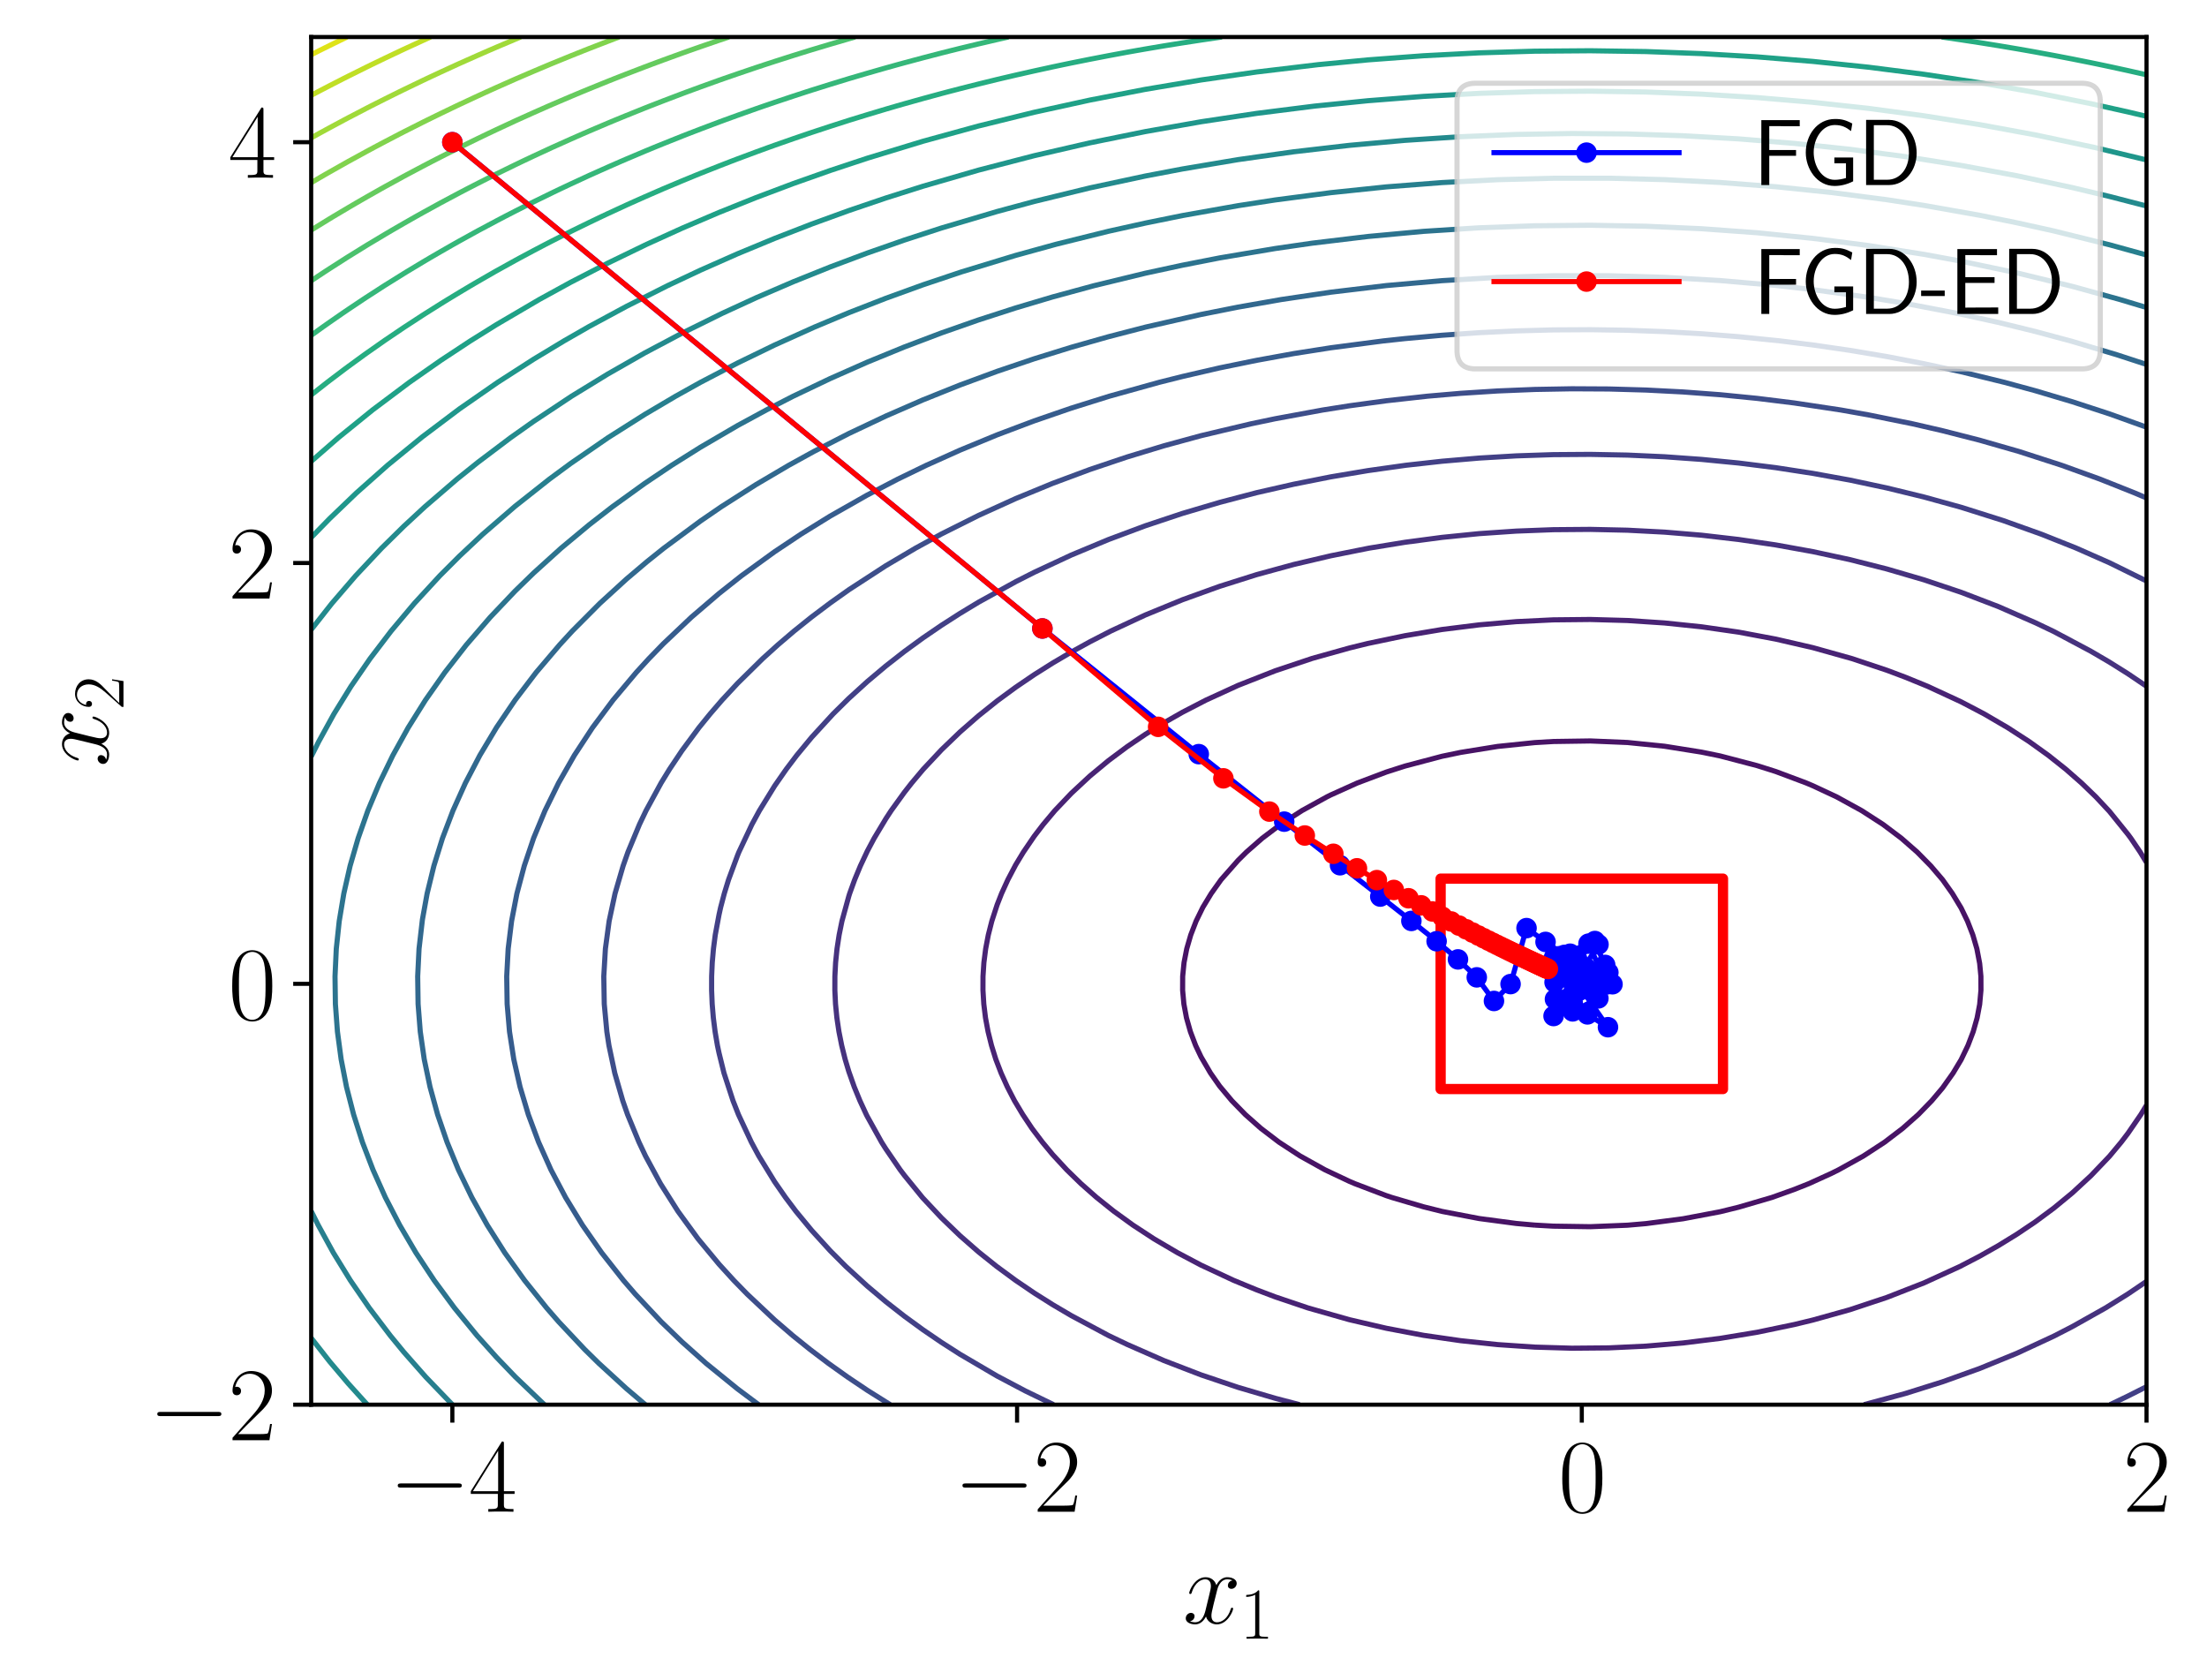<?xml version="1.0" encoding="utf-8" standalone="no"?>
<!DOCTYPE svg PUBLIC "-//W3C//DTD SVG 1.1//EN"
  "http://www.w3.org/Graphics/SVG/1.1/DTD/svg11.dtd">
<svg xmlns:xlink="http://www.w3.org/1999/xlink" width="429.437pt" height="326.937pt" viewBox="0 0 429.437 326.937" xmlns="http://www.w3.org/2000/svg" version="1.1">
 <defs>
  <style type="text/css">*{stroke-linejoin: round; stroke-linecap: butt}</style>
 </defs>
 <g id="figure_1">
  <g id="patch_1">
   <path d="M 0 326.937 
L 429.437 326.937 
L 429.437 0 
L 0 0 
z
" style="fill: #ffffff"/>
  </g>
  <g id="axes_1">
   <g id="patch_2">
    <path d="M 60.548 273.312 
L 417.668 273.312 
L 417.668 7.2 
L 60.548 7.2 
z
" style="fill: #ffffff"/>
   </g>
   <g id="patch_3">
    <path d="M 280.314 211.902 
L 335.256 211.902 
L 335.256 170.961 
L 280.314 170.961 
L 280.314 211.902 
z
" clip-path="url(#pedd43e0db5)" style="fill: none; stroke: #ff0000; stroke-width: 2; stroke-linejoin: miter"/>
   </g>
   <g id="matplotlib.axis_1">
    <g id="xtick_1">
     <g id="line2d_1">
      <defs>
       <path id="m5a70b7fdd1" d="M 0 0 
L 0 3.5 
" style="stroke: #000000; stroke-width: 0.8"/>
      </defs>
      <g>
       <use xlink:href="#m5a70b7fdd1" x="88.019" y="273.312" style="stroke: #000000; stroke-width: 0.8"/>
      </g>
     </g>
     <g id="text_1">
      <!-- $\mathdefault{−4}$ -->
      <g transform="translate(75.701 294.149) scale(0.2 -0.2)">
       <defs>
        <path id="CMSY10-0" d="M 4218 1472 
C 4326 1472 4442 1472 4442 1600 
C 4442 1728 4326 1728 4218 1728 
L 755 1728 
C 646 1728 531 1728 531 1600 
C 531 1472 646 1472 755 1472 
L 4218 1472 
z
" transform="scale(0.016)"/>
        <path id="CMR17-34" d="M 2150 4147 
C 2150 4281 2144 4288 2029 4288 
L 128 1254 
L 128 1088 
L 1779 1088 
L 1779 460 
C 1779 230 1766 166 1318 166 
L 1197 166 
L 1197 0 
C 1402 12 1747 12 1965 12 
C 2182 12 2528 12 2733 0 
L 2733 166 
L 2611 166 
C 2163 166 2150 230 2150 460 
L 2150 1088 
L 2803 1088 
L 2803 1254 
L 2150 1254 
L 2150 4147 
z
M 1798 3723 
L 1798 1254 
L 256 1254 
L 1798 3723 
z
" transform="scale(0.016)"/>
       </defs>
       <use xlink:href="#CMSY10-0" transform="scale(0.996)"/>
       <use xlink:href="#CMR17-34" transform="translate(77.487 0) scale(0.996)"/>
      </g>
     </g>
    </g>
    <g id="xtick_2">
     <g id="line2d_2">
      <g>
       <use xlink:href="#m5a70b7fdd1" x="197.902" y="273.312" style="stroke: #000000; stroke-width: 0.8"/>
      </g>
     </g>
     <g id="text_2">
      <!-- $\mathdefault{−2}$ -->
      <g transform="translate(185.584 294.149) scale(0.2 -0.2)">
       <defs>
        <path id="CMR17-32" d="M 2669 990 
L 2554 990 
C 2490 537 2438 460 2413 422 
C 2381 371 1920 371 1830 371 
L 602 371 
C 832 620 1280 1073 1824 1596 
C 2214 1966 2669 2400 2669 3033 
C 2669 3788 2067 4224 1395 4224 
C 691 4224 262 3603 262 3027 
C 262 2777 448 2745 525 2745 
C 589 2745 781 2783 781 3007 
C 781 3206 614 3264 525 3264 
C 486 3264 448 3257 422 3244 
C 544 3788 915 4057 1306 4057 
C 1862 4057 2227 3616 2227 3033 
C 2227 2477 1901 1998 1536 1583 
L 262 147 
L 262 0 
L 2515 0 
L 2669 990 
z
" transform="scale(0.016)"/>
       </defs>
       <use xlink:href="#CMSY10-0" transform="scale(0.996)"/>
       <use xlink:href="#CMR17-32" transform="translate(77.487 0) scale(0.996)"/>
      </g>
     </g>
    </g>
    <g id="xtick_3">
     <g id="line2d_3">
      <g>
       <use xlink:href="#m5a70b7fdd1" x="307.785" y="273.312" style="stroke: #000000; stroke-width: 0.8"/>
      </g>
     </g>
     <g id="text_3">
      <!-- $\mathdefault{0}$ -->
      <g transform="translate(303.216 294.149) scale(0.2 -0.2)">
       <defs>
        <path id="CMR17-30" d="M 2688 2038 
C 2688 2430 2682 3099 2413 3613 
C 2176 4063 1798 4224 1466 4224 
C 1158 4224 768 4082 525 3620 
C 269 3137 243 2539 243 2038 
C 243 1671 250 1112 448 623 
C 723 -39 1216 -128 1466 -128 
C 1760 -128 2208 -7 2470 604 
C 2662 1048 2688 1568 2688 2038 
z
M 1466 -26 
C 1056 -26 813 328 723 816 
C 653 1196 653 1749 653 2109 
C 653 2604 653 3015 736 3407 
C 858 3954 1216 4121 1466 4121 
C 1728 4121 2067 3947 2189 3420 
C 2272 3054 2278 2623 2278 2109 
C 2278 1691 2278 1176 2202 797 
C 2067 96 1690 -26 1466 -26 
z
" transform="scale(0.016)"/>
       </defs>
       <use xlink:href="#CMR17-30" transform="scale(0.996)"/>
      </g>
     </g>
    </g>
    <g id="xtick_4">
     <g id="line2d_4">
      <g>
       <use xlink:href="#m5a70b7fdd1" x="417.668" y="273.312" style="stroke: #000000; stroke-width: 0.8"/>
      </g>
     </g>
     <g id="text_4">
      <!-- $\mathdefault{2}$ -->
      <g transform="translate(413.099 294.149) scale(0.2 -0.2)">
       <use xlink:href="#CMR17-32" transform="scale(0.996)"/>
      </g>
     </g>
    </g>
    <g id="text_5">
     <!-- $x_1$ -->
     <g transform="translate(230.151 315.862) scale(0.2 -0.2)">
      <defs>
       <path id="CMMI12-78" d="M 3034 2624 
C 2829 2585 2752 2431 2752 2310 
C 2752 2156 2874 2105 2963 2105 
C 3155 2105 3290 2271 3290 2444 
C 3290 2694 2982 2816 2714 2816 
C 2323 2816 2106 2451 2048 2329 
C 1901 2790 1504 2816 1389 2816 
C 736 2816 390 1993 390 1849 
C 390 1823 416 1790 461 1790 
C 512 1790 525 1829 538 1855 
C 755 2572 1184 2687 1370 2687 
C 1658 2687 1715 2438 1715 2284 
C 1715 2143 1677 1993 1600 1678 
L 1382 778 
C 1286 390 1101 64 762 64 
C 730 64 570 64 435 126 
C 666 166 717 358 717 435 
C 717 563 621 640 499 640 
C 346 640 179 505 179 300 
C 179 57 480 -64 755 -64 
C 1062 -64 1280 153 1414 415 
C 1517 64 1837 -64 2074 -64 
C 2726 -64 3072 751 3072 896 
C 3072 929 3046 955 3008 955 
C 2950 955 2944 922 2925 870 
C 2752 300 2381 64 2093 64 
C 1869 64 1747 204 1747 467 
C 1747 607 1773 712 1875 1146 
L 2099 2039 
C 2195 2425 2413 2687 2707 2687 
C 2720 2687 2899 2687 3034 2624 
z
" transform="scale(0.016)"/>
       <path id="CMR17-31" d="M 1702 4083 
C 1702 4217 1696 4224 1606 4224 
C 1357 3927 979 3833 621 3820 
C 602 3820 570 3820 563 3808 
C 557 3795 557 3782 557 3648 
C 755 3648 1088 3686 1344 3839 
L 1344 467 
C 1344 243 1331 166 781 166 
L 589 166 
L 589 0 
C 896 6 1216 12 1523 12 
C 1830 12 2150 6 2458 0 
L 2458 166 
L 2266 166 
C 1715 166 1702 236 1702 467 
L 1702 4083 
z
" transform="scale(0.016)"/>
      </defs>
      <use xlink:href="#CMMI12-78" transform="scale(0.996)"/>
      <use xlink:href="#CMR17-31" transform="translate(55.434 -14.944) scale(0.697)"/>
     </g>
    </g>
   </g>
   <g id="matplotlib.axis_2">
    <g id="ytick_1">
     <g id="line2d_5">
      <defs>
       <path id="m4186c1168f" d="M 0 0 
L -3.5 0 
" style="stroke: #000000; stroke-width: 0.8"/>
      </defs>
      <g>
       <use xlink:href="#m4186c1168f" x="60.548" y="273.312" style="stroke: #000000; stroke-width: 0.8"/>
      </g>
     </g>
     <g id="text_6">
      <!-- $\mathdefault{−2}$ -->
      <g transform="translate(28.913 280.23) scale(0.2 -0.2)">
       <use xlink:href="#CMSY10-0" transform="scale(0.996)"/>
       <use xlink:href="#CMR17-32" transform="translate(77.487 0) scale(0.996)"/>
      </g>
     </g>
    </g>
    <g id="ytick_2">
     <g id="line2d_6">
      <g>
       <use xlink:href="#m4186c1168f" x="60.548" y="191.431" style="stroke: #000000; stroke-width: 0.8"/>
      </g>
     </g>
     <g id="text_7">
      <!-- $\mathdefault{0}$ -->
      <g transform="translate(44.41 198.35) scale(0.2 -0.2)">
       <use xlink:href="#CMR17-30" transform="scale(0.996)"/>
      </g>
     </g>
    </g>
    <g id="ytick_3">
     <g id="line2d_7">
      <g>
       <use xlink:href="#m4186c1168f" x="60.548" y="109.551" style="stroke: #000000; stroke-width: 0.8"/>
      </g>
     </g>
     <g id="text_8">
      <!-- $\mathdefault{2}$ -->
      <g transform="translate(44.41 116.469) scale(0.2 -0.2)">
       <use xlink:href="#CMR17-32" transform="scale(0.996)"/>
      </g>
     </g>
    </g>
    <g id="ytick_4">
     <g id="line2d_8">
      <g>
       <use xlink:href="#m4186c1168f" x="60.548" y="27.67" style="stroke: #000000; stroke-width: 0.8"/>
      </g>
     </g>
     <g id="text_9">
      <!-- $\mathdefault{4}$ -->
      <g transform="translate(44.41 34.589) scale(0.2 -0.2)">
       <use xlink:href="#CMR17-34" transform="scale(0.996)"/>
      </g>
     </g>
    </g>
    <g id="text_10">
     <!-- $x_2$ -->
     <g transform="translate(21.037 149.214) rotate(-90) scale(0.2 -0.2)">
      <use xlink:href="#CMMI12-78" transform="scale(0.996)"/>
      <use xlink:href="#CMR17-32" transform="translate(55.434 -14.944) scale(0.697)"/>
     </g>
    </g>
   </g>
   <g id="QuadContourSet_1">
    <path clip-path="url(#pedd43e0db5)" style="fill: none; stroke: #440154"/>
    <path d="M 298.628 238.376 
L 295.021 238.055 
L 287.806 237.096 
L 280.592 235.714 
L 276.985 234.814 
L 270.793 232.992 
L 269.77 232.651 
L 263.599 230.304 
L 262.555 229.857 
L 257.812 227.616 
L 252.984 224.928 
L 248.871 222.24 
L 245.346 219.552 
L 242.312 216.864 
L 239.691 214.176 
L 237.305 211.319 
L 235.543 208.8 
L 233.697 205.639 
L 232.646 203.424 
L 231.627 200.736 
L 230.865 198.048 
L 230.361 195.36 
L 230.113 192.672 
L 230.123 189.984 
L 230.39 187.296 
L 230.915 184.608 
L 231.696 181.92 
L 232.735 179.232 
L 234.047 176.544 
L 235.678 173.856 
L 237.593 171.168 
L 240.912 167.397 
L 242.531 165.792 
L 245.602 163.104 
L 249.169 160.416 
L 253.33 157.728 
L 258.212 155.04 
L 258.948 154.674 
L 264.1 152.352 
L 269.77 150.216 
L 273.377 149.06 
L 280.592 147.152 
L 284.199 146.402 
L 291.414 145.237 
L 298.628 144.492 
L 302.235 144.279 
L 309.45 144.172 
L 316.665 144.472 
L 323.879 145.2 
L 331.094 146.349 
L 334.701 147.088 
L 341.915 148.979 
L 345.523 150.12 
L 351.473 152.352 
L 352.737 152.887 
L 357.353 155.04 
L 362.242 157.728 
L 366.405 160.416 
L 369.972 163.104 
L 373.04 165.792 
L 375.69 168.48 
L 377.988 171.173 
L 379.892 173.856 
L 381.595 176.674 
L 382.833 179.232 
L 383.875 181.92 
L 384.66 184.608 
L 385.203 187.464 
L 385.443 189.984 
L 385.452 192.672 
L 385.203 195.429 
L 384.709 198.048 
L 383.945 200.736 
L 382.922 203.424 
L 381.595 206.192 
L 380.028 208.8 
L 377.988 211.678 
L 375.877 214.176 
L 373.261 216.864 
L 370.229 219.552 
L 366.705 222.24 
L 362.59 224.928 
L 357.755 227.616 
L 356.345 228.317 
L 351.977 230.304 
L 349.13 231.435 
L 344.784 232.992 
L 338.308 234.887 
L 334.701 235.775 
L 327.486 237.141 
L 320.272 238.083 
L 316.665 238.395 
L 309.45 238.686 
L 302.235 238.579 
L 298.628 238.376 
L 298.628 238.376 
" clip-path="url(#pedd43e0db5)" style="fill: none; stroke: #471365"/>
    <path d="M 417.668 215.035 
L 416.567 216.864 
L 414.061 220.512 
L 412.744 222.24 
L 410.454 224.99 
L 406.846 228.767 
L 403.239 232.099 
L 399.632 235.07 
L 396.025 237.743 
L 392.417 240.168 
L 388.81 242.385 
L 385.203 244.425 
L 381.343 246.432 
L 374.381 249.616 
L 367.166 252.437 
L 359.952 254.836 
L 352.737 256.849 
L 349.13 257.722 
L 341.915 259.224 
L 334.701 260.417 
L 327.486 261.309 
L 320.272 261.925 
L 313.057 262.264 
L 305.843 262.328 
L 298.628 262.116 
L 291.414 261.627 
L 284.199 260.863 
L 276.985 259.82 
L 269.77 258.451 
L 262.555 256.778 
L 254.518 254.496 
L 248.126 252.338 
L 244.519 250.972 
L 240.029 249.12 
L 233.697 246.165 
L 229.119 243.744 
L 224.551 241.056 
L 220.439 238.368 
L 216.727 235.68 
L 213.369 232.992 
L 210.326 230.304 
L 207.565 227.616 
L 204.839 224.667 
L 202.827 222.24 
L 200.799 219.552 
L 199.005 216.864 
L 197.398 214.176 
L 196.01 211.488 
L 194.796 208.8 
L 193.765 206.112 
L 192.927 203.424 
L 192.258 200.736 
L 191.758 198.048 
L 191.427 195.36 
L 191.264 192.672 
L 191.271 189.984 
L 191.446 187.296 
L 191.791 184.608 
L 192.304 181.92 
L 192.986 179.232 
L 194.017 176.068 
L 194.884 173.856 
L 196.111 171.168 
L 197.625 168.288 
L 199.136 165.792 
L 201.232 162.716 
L 202.992 160.416 
L 205.249 157.728 
L 208.446 154.364 
L 212.054 151.008 
L 215.661 148.015 
L 219.268 145.321 
L 222.875 142.875 
L 226.483 140.64 
L 230.09 138.583 
L 234.658 136.224 
L 240.912 133.359 
L 248.126 130.521 
L 255.341 128.106 
L 262.555 126.088 
L 266.163 125.202 
L 273.377 123.693 
L 280.592 122.483 
L 287.806 121.583 
L 295.021 120.958 
L 302.235 120.609 
L 309.45 120.535 
L 316.665 120.736 
L 323.879 121.213 
L 331.094 121.964 
L 338.308 123 
L 345.523 124.354 
L 352.737 126.016 
L 360.394 128.16 
L 367.166 130.423 
L 370.774 131.782 
L 375.066 133.536 
L 381.595 136.56 
L 386.079 138.912 
L 390.684 141.6 
L 394.83 144.288 
L 398.571 146.976 
L 401.955 149.664 
L 405.021 152.352 
L 407.803 155.04 
L 410.454 157.876 
L 414.061 162.347 
L 414.622 163.104 
L 416.435 165.792 
L 417.668 167.823 
L 417.668 167.823 
" clip-path="url(#pedd43e0db5)" style="fill: none; stroke: #482374"/>
    <path d="M 252.869 273.312 
L 248.126 272.07 
L 240.912 269.949 
L 233.697 267.517 
L 226.483 264.738 
L 219.268 261.572 
L 215.661 259.843 
L 208.446 255.984 
L 204.839 253.861 
L 201.232 251.585 
L 197.605 249.12 
L 193.953 246.432 
L 190.41 243.6 
L 186.803 240.446 
L 183.195 236.972 
L 179.588 233.119 
L 179.475 232.992 
L 175.981 228.704 
L 175.155 227.616 
L 172.374 223.562 
L 171.537 222.24 
L 168.766 217.254 
L 168.566 216.864 
L 167.324 214.176 
L 166.22 211.488 
L 165.159 208.487 
L 164.447 206.112 
L 163.777 203.424 
L 163.241 200.736 
L 162.841 198.048 
L 162.576 195.36 
L 162.446 192.672 
L 162.451 189.984 
L 162.592 187.296 
L 162.867 184.608 
L 163.278 181.92 
L 163.824 179.232 
L 165.159 174.388 
L 165.325 173.856 
L 166.3 171.168 
L 167.414 168.48 
L 168.766 165.6 
L 170.093 163.104 
L 172.374 159.3 
L 173.402 157.728 
L 175.981 154.157 
L 177.396 152.352 
L 179.656 149.664 
L 183.195 145.89 
L 186.803 142.42 
L 190.41 139.267 
L 194.017 136.384 
L 197.625 133.733 
L 201.232 131.281 
L 204.839 129.004 
L 208.446 126.879 
L 212.054 124.887 
L 216.143 122.784 
L 222.875 119.654 
L 230.09 116.693 
L 237.305 114.09 
L 244.519 111.81 
L 251.734 109.836 
L 258.948 108.142 
L 266.377 106.656 
L 273.377 105.514 
L 280.592 104.559 
L 287.806 103.832 
L 295.021 103.339 
L 302.235 103.064 
L 309.45 103.005 
L 316.665 103.164 
L 323.879 103.539 
L 331.094 104.137 
L 338.308 104.972 
L 345.523 106.03 
L 352.737 107.333 
L 359.952 108.888 
L 367.166 110.717 
L 374.381 112.827 
L 381.595 115.247 
L 388.81 118.012 
L 396.025 121.162 
L 399.632 122.883 
L 406.846 126.721 
L 410.454 128.833 
L 414.061 131.097 
L 417.668 133.533 
M 417.668 249.325 
L 414.003 251.808 
L 409.687 254.496 
L 403.239 258.12 
L 399.632 259.979 
L 392.417 263.327 
L 385.203 266.274 
L 377.988 268.864 
L 370.774 271.131 
L 362.705 273.312 
L 362.705 273.312 
" clip-path="url(#pedd43e0db5)" style="fill: none; stroke: #46327e"/>
    <path d="M 205.002 273.312 
L 199.474 270.624 
L 194.017 267.744 
L 186.803 263.511 
L 183.195 261.198 
L 179.588 258.736 
L 175.981 256.106 
L 172.374 253.285 
L 168.766 250.249 
L 164.597 246.432 
L 161.552 243.379 
L 157.945 239.414 
L 154.862 235.68 
L 152.843 232.992 
L 150.73 229.949 
L 147.648 224.928 
L 146.2 222.24 
L 143.686 216.864 
L 142.629 214.176 
L 140.875 208.8 
L 139.908 204.885 
L 139.598 203.424 
L 139.142 200.736 
L 138.802 198.048 
L 138.576 195.36 
L 138.465 192.672 
L 138.47 189.984 
L 138.589 187.296 
L 138.824 184.608 
L 139.173 181.92 
L 139.908 177.978 
L 140.224 176.544 
L 140.934 173.856 
L 141.761 171.168 
L 143.515 166.431 
L 143.774 165.792 
L 146.306 160.416 
L 147.767 157.728 
L 150.73 152.918 
L 152.993 149.664 
L 155.025 146.976 
L 157.945 143.447 
L 162.102 138.912 
L 165.159 135.894 
L 168.766 132.613 
L 172.374 129.578 
L 175.981 126.757 
L 179.588 124.127 
L 183.195 121.664 
L 186.803 119.35 
L 190.41 117.169 
L 197.625 113.192 
L 201.232 111.362 
L 208.446 108.001 
L 215.661 104.991 
L 222.875 102.298 
L 230.09 99.895 
L 237.305 97.757 
L 244.519 95.862 
L 251.734 94.217 
L 258.948 92.783 
L 266.163 91.57 
L 273.559 90.528 
L 280.592 89.745 
L 287.806 89.129 
L 295.021 88.701 
L 302.235 88.462 
L 309.45 88.411 
L 316.665 88.549 
L 323.879 88.875 
L 331.094 89.39 
L 338.308 90.093 
L 345.523 90.997 
L 352.737 92.106 
L 359.952 93.414 
L 367.166 94.951 
L 374.381 96.71 
L 381.595 98.704 
L 389.754 101.28 
L 397.273 103.968 
L 404.012 106.656 
L 410.454 109.499 
L 417.668 113.047 
M 417.668 269.816 
L 414.061 271.635 
L 410.569 273.312 
L 410.569 273.312 
" clip-path="url(#pedd43e0db5)" style="fill: none; stroke: #424086"/>
    <path d="M 173.215 273.312 
L 168.766 270.517 
L 164.919 267.936 
L 161.15 265.248 
L 157.603 262.56 
L 154.264 259.872 
L 150.73 256.831 
L 145.39 251.808 
L 142.768 249.12 
L 139.908 245.978 
L 135.829 241.056 
L 131.912 235.68 
L 128.511 230.304 
L 125.6 224.928 
L 124.33 222.24 
L 122.111 216.864 
L 121.175 214.176 
L 119.623 208.8 
L 118.488 203.424 
L 118.079 200.736 
L 117.577 195.36 
L 117.483 189.984 
L 117.797 184.608 
L 118.523 179.232 
L 119.675 173.856 
L 121.243 168.48 
L 122.189 165.792 
L 124.423 160.416 
L 125.704 157.728 
L 128.632 152.352 
L 130.282 149.664 
L 132.694 146.058 
L 135.989 141.6 
L 138.173 138.912 
L 140.49 136.224 
L 143.515 132.962 
L 148.394 128.16 
L 151.362 125.472 
L 154.514 122.784 
L 157.945 120.035 
L 161.552 117.319 
L 165.216 114.72 
L 172.374 110.069 
L 178.151 106.656 
L 183.195 103.895 
L 190.41 100.287 
L 197.625 97.013 
L 204.839 94.044 
L 212.054 91.357 
L 219.268 88.929 
L 226.483 86.74 
L 233.697 84.773 
L 243.412 82.464 
L 248.126 81.478 
L 257.373 79.776 
L 262.555 78.959 
L 269.77 77.975 
L 277.763 77.088 
L 284.199 76.532 
L 291.414 76.071 
L 298.628 75.777 
L 305.843 75.648 
L 313.057 75.687 
L 320.272 75.892 
L 327.486 76.263 
L 334.701 76.802 
L 341.915 77.516 
L 349.13 78.408 
L 358.197 79.776 
L 363.559 80.726 
L 372.155 82.464 
L 377.988 83.809 
L 385.203 85.653 
L 392.828 87.84 
L 401.141 90.528 
L 408.587 93.216 
L 415.341 95.904 
L 417.668 96.893 
L 417.668 96.893 
" clip-path="url(#pedd43e0db5)" style="fill: none; stroke: #3d4e8a"/>
    <path d="M 147.609 273.312 
L 143.515 270.251 
L 137.354 265.248 
L 132.694 261.088 
L 128.652 257.184 
L 123.615 251.808 
L 121.298 249.12 
L 117.066 243.744 
L 113.324 238.368 
L 110.046 232.992 
L 107.207 227.616 
L 104.801 222.24 
L 102.799 216.864 
L 101.194 211.488 
L 99.972 206.112 
L 99.14 200.736 
L 98.681 195.36 
L 98.595 189.984 
L 98.882 184.608 
L 99.542 179.232 
L 100.581 173.856 
L 102.011 168.48 
L 103.835 163.066 
L 106.049 157.728 
L 108.685 152.352 
L 111.753 146.976 
L 115.277 141.6 
L 119.283 136.224 
L 123.799 130.848 
L 126.257 128.16 
L 129.086 125.243 
L 134.524 120.096 
L 139.908 115.482 
L 144.271 112.032 
L 150.73 107.347 
L 155.796 103.968 
L 161.552 100.41 
L 168.766 96.314 
L 174.714 93.216 
L 180.259 90.528 
L 186.803 87.587 
L 194.017 84.614 
L 201.232 81.894 
L 208.446 79.411 
L 215.865 77.088 
L 225.522 74.4 
L 230.09 73.253 
L 237.305 71.585 
L 244.519 70.11 
L 251.734 68.799 
L 258.948 67.667 
L 269.14 66.336 
L 273.377 65.88 
L 280.592 65.23 
L 287.806 64.731 
L 295.021 64.386 
L 302.235 64.192 
L 309.45 64.151 
L 316.665 64.263 
L 323.879 64.526 
L 331.094 64.942 
L 338.308 65.511 
L 346.423 66.336 
L 352.737 67.122 
L 359.952 68.17 
L 367.166 69.381 
L 374.381 70.771 
L 381.595 72.333 
L 390.046 74.4 
L 396.025 76.026 
L 403.239 78.172 
L 410.454 80.531 
L 417.668 83.12 
L 417.668 83.12 
" clip-path="url(#pedd43e0db5)" style="fill: none; stroke: #365c8d"/>
    <path d="M 125.566 273.312 
L 121.872 270.173 
L 116.493 265.248 
L 113.759 262.56 
L 108.704 257.184 
L 106.367 254.496 
L 102.061 249.12 
L 98.215 243.744 
L 94.804 238.368 
L 91.807 232.992 
L 89.203 227.616 
L 86.994 222.24 
L 85.15 216.864 
L 83.674 211.488 
L 82.547 206.112 
L 81.775 200.736 
L 81.353 195.36 
L 81.273 189.984 
L 81.537 184.608 
L 82.192 178.94 
L 83.11 173.856 
L 84.425 168.48 
L 86.094 163.104 
L 88.14 157.728 
L 90.559 152.352 
L 93.365 146.976 
L 96.621 141.537 
L 100.228 136.216 
L 104.317 130.848 
L 108.889 125.472 
L 111.356 122.784 
L 116.709 117.408 
L 121.872 112.692 
L 125.819 109.344 
L 129.177 106.656 
L 136.301 101.376 
L 140.362 98.592 
L 147.123 94.277 
L 153.484 90.528 
L 158.369 87.84 
L 165.159 84.36 
L 172.374 80.949 
L 179.588 77.806 
L 186.803 74.913 
L 194.017 72.253 
L 201.232 69.811 
L 208.446 67.572 
L 215.661 65.524 
L 222.901 63.648 
L 233.697 61.188 
L 240.912 59.755 
L 249.365 58.272 
L 258.948 56.853 
L 269.77 55.561 
L 280.592 54.609 
L 291.414 53.972 
L 302.235 53.652 
L 313.057 53.648 
L 323.879 53.96 
L 334.701 54.588 
L 345.523 55.532 
L 352.737 56.352 
L 363.559 57.852 
L 370.774 59.047 
L 380.778 60.96 
L 388.81 62.73 
L 396.025 64.498 
L 403.239 66.44 
L 411.881 69.024 
L 417.668 70.913 
L 417.668 70.913 
" clip-path="url(#pedd43e0db5)" style="fill: none; stroke: #31688e"/>
    <path d="M 105.925 273.312 
L 100.299 267.936 
L 96.621 264.104 
L 92.825 259.872 
L 88.432 254.496 
L 84.472 249.12 
L 80.923 243.744 
L 77.767 238.368 
L 74.977 232.976 
L 72.578 227.616 
L 70.518 222.24 
L 68.804 216.864 
L 67.422 211.488 
L 66.379 206.112 
L 65.659 200.736 
L 65.262 195.36 
L 65.187 189.984 
L 65.435 184.608 
L 66.007 179.232 
L 66.901 173.856 
L 68.123 168.48 
L 69.686 163.104 
L 71.58 157.728 
L 73.833 152.352 
L 76.441 146.976 
L 79.417 141.6 
L 82.781 136.224 
L 86.55 130.848 
L 90.745 125.472 
L 95.388 120.096 
L 100.228 115.001 
L 103.835 111.49 
L 109.179 106.656 
L 114.657 102.096 
L 119.17 98.592 
L 125.479 94.041 
L 130.713 90.528 
L 136.301 87.018 
L 143.515 82.806 
L 149.101 79.776 
L 154.349 77.088 
L 161.552 73.652 
L 168.766 70.462 
L 175.981 67.509 
L 183.195 64.776 
L 190.41 62.25 
L 197.625 59.919 
L 204.839 57.771 
L 212.882 55.584 
L 222.875 53.157 
L 230.09 51.599 
L 237.305 50.185 
L 248.126 48.357 
L 255.341 47.311 
L 266.163 46.014 
L 276.985 45.015 
L 287.806 44.324 
L 298.628 43.93 
L 309.45 43.828 
L 320.272 44.02 
L 331.094 44.504 
L 341.915 45.29 
L 352.737 46.381 
L 363.559 47.775 
L 374.381 49.494 
L 381.595 50.82 
L 392.417 53.093 
L 403.239 55.725 
L 412.471 58.272 
L 417.668 59.833 
L 417.668 59.833 
" clip-path="url(#pedd43e0db5)" style="fill: none; stroke: #2c738e"/>
    <path d="M 88.026 273.312 
L 82.851 267.936 
L 78.585 263.093 
L 75.94 259.872 
L 71.855 254.496 
L 68.167 249.12 
L 64.857 243.744 
L 61.911 238.368 
L 60.548 235.651 
M 60.548 147.217 
L 62.018 144.288 
L 64.979 138.912 
L 68.302 133.536 
L 72.005 128.16 
L 76.105 122.784 
L 80.622 117.408 
L 85.575 112.032 
L 89.406 108.199 
L 93.914 103.968 
L 100.228 98.504 
L 106.916 93.216 
L 111.05 90.167 
L 118.325 85.152 
L 125.479 80.624 
L 131.472 77.088 
L 136.301 74.396 
L 143.515 70.633 
L 150.73 67.131 
L 158.464 63.648 
L 165.159 60.846 
L 172.374 58.035 
L 179.588 55.421 
L 187.112 52.896 
L 197.625 49.694 
L 205.516 47.52 
L 215.661 45.004 
L 222.875 43.403 
L 230.09 41.939 
L 240.912 40.017 
L 248.126 38.905 
L 258.948 37.488 
L 269.77 36.36 
L 280.592 35.523 
L 291.414 34.964 
L 302.235 34.682 
L 313.057 34.679 
L 323.879 34.953 
L 334.701 35.505 
L 345.523 36.335 
L 356.345 37.455 
L 367.166 38.865 
L 374.381 39.972 
L 385.203 41.887 
L 392.417 43.345 
L 399.632 44.939 
L 410.454 47.624 
L 417.668 49.614 
L 417.668 49.614 
" clip-path="url(#pedd43e0db5)" style="fill: none; stroke: #277f8e"/>
    <path d="M 71.473 273.312 
L 67.763 269.203 
L 64.155 264.941 
L 60.548 260.337 
M 60.548 122.523 
L 64.574 117.408 
L 69.203 112.032 
L 74.251 106.656 
L 78.585 102.391 
L 82.686 98.592 
L 88.936 93.216 
L 93.014 89.942 
L 99.364 85.152 
L 103.835 81.989 
L 111.227 77.088 
L 118.265 72.778 
L 125.479 68.661 
L 132.694 64.837 
L 140.55 60.96 
L 147.123 57.938 
L 154.337 54.834 
L 161.552 51.936 
L 168.766 49.232 
L 175.981 46.711 
L 183.195 44.362 
L 194.017 41.153 
L 201.232 39.205 
L 212.054 36.565 
L 222.875 34.246 
L 230.09 32.875 
L 240.912 31.056 
L 251.734 29.531 
L 262.555 28.281 
L 273.377 27.308 
L 284.199 26.6 
L 295.021 26.157 
L 305.843 25.978 
L 316.665 26.062 
L 327.486 26.411 
L 338.308 27.024 
L 349.13 27.901 
L 359.952 29.048 
L 370.774 30.478 
L 381.595 32.189 
L 392.417 34.19 
L 403.239 36.503 
L 410.454 38.223 
L 417.668 40.086 
L 417.668 40.086 
" clip-path="url(#pedd43e0db5)" style="fill: none; stroke: #238a8d"/>
    <path d="M 60.548 104.591 
L 64.155 100.894 
L 69.36 95.904 
L 75.415 90.528 
L 82.192 84.987 
L 89.406 79.557 
L 96.832 74.4 
L 103.835 69.897 
L 109.733 66.336 
L 114.657 63.515 
L 121.872 59.623 
L 129.892 55.584 
L 136.301 52.567 
L 143.515 49.377 
L 150.73 46.389 
L 157.945 43.591 
L 165.159 40.972 
L 172.374 38.524 
L 179.588 36.237 
L 190.41 33.101 
L 201.232 30.294 
L 212.054 27.798 
L 222.875 25.6 
L 233.697 23.69 
L 244.519 22.061 
L 255.818 20.64 
L 266.163 19.597 
L 276.985 18.755 
L 287.806 18.164 
L 298.628 17.827 
L 309.45 17.741 
L 320.272 17.903 
L 331.094 18.319 
L 341.915 18.987 
L 352.737 19.907 
L 363.559 21.086 
L 374.381 22.533 
L 385.203 24.25 
L 396.025 26.243 
L 407.612 28.704 
L 417.668 31.12 
L 417.668 31.12 
" clip-path="url(#pedd43e0db5)" style="fill: none; stroke: #1f968b"/>
    <path d="M 60.548 89.772 
L 65.853 85.152 
L 72.484 79.776 
L 79.65 74.4 
L 85.799 70.104 
L 91.52 66.336 
L 96.621 63.15 
L 104.942 58.272 
L 111.05 54.923 
L 118.265 51.197 
L 125.853 47.52 
L 132.694 44.414 
L 139.908 41.333 
L 147.123 38.439 
L 154.337 35.722 
L 161.552 33.172 
L 168.766 30.782 
L 179.588 27.486 
L 190.41 24.513 
L 201.232 21.847 
L 212.054 19.474 
L 222.875 17.381 
L 233.697 15.56 
L 244.519 14.005 
L 256.512 12.576 
L 266.163 11.652 
L 276.985 10.847 
L 287.806 10.283 
L 298.628 9.959 
L 309.45 9.876 
L 320.272 10.033 
L 331.094 10.431 
L 341.915 11.069 
L 352.737 11.948 
L 363.559 13.075 
L 374.381 14.456 
L 385.203 16.094 
L 396.025 17.992 
L 406.846 20.172 
L 414.061 21.783 
L 417.668 22.634 
L 417.668 22.634 
" clip-path="url(#pedd43e0db5)" style="fill: none; stroke: #1fa187"/>
    <path d="M 60.548 76.85 
L 63.668 74.4 
L 64.155 74.026 
L 67.215 71.712 
L 67.763 71.307 
L 70.897 69.024 
L 71.37 68.687 
L 74.72 66.336 
L 74.977 66.159 
L 78.585 63.719 
L 78.692 63.648 
L 82.192 61.366 
L 82.825 60.96 
L 85.799 59.091 
L 87.124 58.272 
L 89.406 56.889 
L 91.595 55.584 
L 93.014 54.755 
L 96.249 52.896 
L 96.621 52.686 
L 100.228 50.688 
L 101.109 50.208 
L 103.835 48.752 
L 106.182 47.52 
L 107.443 46.871 
L 111.05 45.045 
L 111.479 44.832 
L 114.657 43.282 
L 117.035 42.144 
L 118.265 41.566 
L 121.872 39.902 
L 122.857 39.456 
L 125.479 38.29 
L 128.972 36.768 
L 129.086 36.719 
L 132.694 35.205 
L 135.43 34.08 
L 136.301 33.728 
L 139.908 32.3 
L 142.252 31.392 
L 143.515 30.911 
L 147.123 29.566 
L 149.49 28.704 
L 150.73 28.259 
L 154.337 26.996 
L 157.201 26.016 
L 157.945 25.766 
L 161.552 24.58 
L 165.159 23.424 
L 165.466 23.328 
L 168.766 22.313 
L 172.374 21.231 
L 174.399 20.64 
L 175.981 20.186 
L 179.588 19.177 
L 183.195 18.197 
L 184.122 17.952 
L 186.803 17.255 
L 190.41 16.345 
L 194.017 15.462 
L 194.852 15.264 
L 197.625 14.617 
L 201.232 13.802 
L 204.839 13.014 
L 206.914 12.576 
L 208.446 12.258 
L 212.054 11.535 
L 215.661 10.839 
L 219.268 10.169 
L 220.848 9.888 
L 222.875 9.532 
L 226.483 8.925 
L 230.09 8.345 
L 233.697 7.791 
L 237.305 7.263 
L 237.758 7.2 
M 377.818 7.2 
L 377.988 7.224 
L 381.595 7.749 
L 385.203 8.301 
L 388.81 8.88 
L 392.417 9.485 
L 394.723 9.888 
L 396.025 10.119 
L 399.632 10.786 
L 403.239 11.48 
L 406.846 12.201 
L 408.656 12.576 
L 410.454 12.954 
L 414.061 13.74 
L 417.668 14.553 
" clip-path="url(#pedd43e0db5)" style="fill: none; stroke: #26ad81"/>
    <path d="M 60.548 65.252 
L 62.78 63.648 
L 64.155 62.68 
L 66.637 60.96 
L 67.763 60.195 
L 70.638 58.272 
L 71.37 57.792 
L 74.79 55.584 
L 74.977 55.465 
L 78.585 53.217 
L 79.107 52.896 
L 82.192 51.04 
L 83.596 50.208 
L 85.799 48.928 
L 88.262 47.52 
L 89.406 46.878 
L 93.014 44.887 
L 93.115 44.832 
L 96.621 42.964 
L 98.186 42.144 
L 100.228 41.093 
L 103.466 39.456 
L 103.835 39.272 
L 107.443 37.512 
L 108.994 36.768 
L 111.05 35.8 
L 114.657 34.131 
L 114.77 34.08 
L 118.265 32.52 
L 120.841 31.392 
L 121.872 30.948 
L 125.479 29.425 
L 127.22 28.704 
L 129.086 27.944 
L 132.694 26.504 
L 133.943 26.016 
L 136.301 25.109 
L 139.908 23.75 
L 141.053 23.328 
L 143.515 22.435 
L 147.123 21.154 
L 148.605 20.64 
L 150.73 19.914 
L 154.337 18.71 
L 156.661 17.952 
L 157.945 17.54 
L 161.552 16.409 
L 165.159 15.306 
L 165.3 15.264 
L 168.766 14.246 
L 172.374 13.214 
L 174.663 12.576 
L 175.981 12.214 
L 179.588 11.251 
L 183.195 10.314 
L 184.885 9.888 
L 186.803 9.411 
L 190.41 8.541 
L 194.017 7.697 
L 196.212 7.2 
" clip-path="url(#pedd43e0db5)" style="fill: none; stroke: #35b779"/>
    <path d="M 60.548 54.629 
L 63.165 52.896 
L 64.155 52.253 
L 67.351 50.208 
L 67.763 49.949 
L 71.37 47.718 
L 71.695 47.52 
L 74.977 45.557 
L 76.21 44.832 
L 78.585 43.459 
L 80.896 42.144 
L 82.192 41.42 
L 85.763 39.456 
L 85.799 39.436 
L 89.406 37.519 
L 90.842 36.768 
L 93.014 35.652 
L 96.125 34.08 
L 96.621 33.833 
L 100.228 32.072 
L 101.645 31.392 
L 103.835 30.358 
L 107.403 28.704 
L 107.443 28.686 
L 111.05 27.07 
L 113.446 26.016 
L 114.657 25.492 
L 118.265 23.96 
L 119.781 23.328 
L 121.872 22.471 
L 125.479 21.02 
L 126.442 20.64 
L 129.086 19.614 
L 132.694 18.241 
L 133.47 17.952 
L 136.301 16.913 
L 139.908 15.617 
L 140.913 15.264 
L 143.515 14.363 
L 147.123 13.14 
L 148.827 12.576 
L 150.73 11.955 
L 154.337 10.804 
L 157.279 9.888 
L 157.945 9.684 
L 161.552 8.603 
L 165.159 7.548 
L 166.381 7.2 
" clip-path="url(#pedd43e0db5)" style="fill: none; stroke: #4ac16d"/>
    <path d="M 60.548 44.769 
L 64.155 42.554 
L 64.832 42.144 
L 67.763 40.403 
L 69.38 39.456 
L 71.37 38.311 
L 74.094 36.768 
L 74.977 36.276 
L 78.585 34.299 
L 78.991 34.08 
L 82.192 32.382 
L 84.088 31.392 
L 85.799 30.514 
L 89.383 28.704 
L 89.406 28.692 
L 93.014 26.93 
L 94.915 26.016 
L 96.621 25.21 
L 100.228 23.533 
L 100.677 23.328 
L 103.835 21.908 
L 106.708 20.64 
L 107.443 20.32 
L 111.05 18.78 
L 113.026 17.952 
L 114.657 17.279 
L 118.265 15.817 
L 119.657 15.264 
L 121.872 14.397 
L 125.479 13.012 
L 126.637 12.576 
L 129.086 11.668 
L 132.694 10.357 
L 134.011 9.888 
L 136.301 9.085 
L 139.908 7.846 
L 141.83 7.2 
" clip-path="url(#pedd43e0db5)" style="fill: none; stroke: #65cb5e"/>
    <path d="M 60.548 35.541 
L 63.057 34.08 
L 64.155 33.451 
L 67.763 31.416 
L 67.807 31.392 
L 71.37 29.445 
L 72.747 28.704 
L 74.977 27.523 
L 77.869 26.016 
L 78.585 25.649 
L 82.192 23.828 
L 83.199 23.328 
L 85.799 22.057 
L 88.745 20.64 
L 89.406 20.327 
L 93.014 18.647 
L 94.53 17.952 
L 96.621 17.009 
L 100.228 15.41 
L 100.564 15.264 
L 103.835 13.86 
L 106.882 12.576 
L 107.443 12.343 
L 111.05 10.872 
L 113.507 9.888 
L 114.657 9.434 
L 118.265 8.037 
L 120.468 7.2 
" clip-path="url(#pedd43e0db5)" style="fill: none; stroke: #81d34d"/>
    <path d="M 60.548 26.824 
L 62.007 26.016 
L 64.155 24.846 
L 66.983 23.328 
L 67.763 22.916 
L 71.37 21.039 
L 72.148 20.64 
L 74.977 19.212 
L 77.515 17.952 
L 78.585 17.429 
L 82.192 15.692 
L 83.094 15.264 
L 85.799 14.002 
L 88.904 12.576 
L 89.406 12.349 
L 93.014 10.744 
L 94.97 9.888 
L 96.621 9.176 
L 100.228 7.648 
L 101.304 7.2 
" clip-path="url(#pedd43e0db5)" style="fill: none; stroke: #a0da39"/>
    <path d="M 60.548 18.546 
L 61.674 17.952 
L 64.155 16.662 
L 66.886 15.264 
L 67.763 14.822 
L 71.37 13.03 
L 72.298 12.576 
L 74.977 11.285 
L 77.92 9.888 
L 78.585 9.577 
L 82.192 7.917 
L 83.775 7.2 
" clip-path="url(#pedd43e0db5)" style="fill: none; stroke: #c0df25"/>
    <path d="M 60.548 10.648 
L 62.055 9.888 
L 64.155 8.845 
L 67.516 7.2 
" clip-path="url(#pedd43e0db5)" style="fill: none; stroke: #dfe318"/>
    <path clip-path="url(#pedd43e0db5)" style="fill: none; stroke: #fde725"/>
   </g>
   <g id="line2d_9">
    <path d="M 88.019 27.67 
L 202.825 122.284 
L 233.255 146.736 
L 249.881 159.872 
L 260.741 168.353 
L 268.577 174.449 
L 274.624 179.19 
L 279.535 183.14 
L 283.693 186.675 
L 287.35 190.17 
L 290.694 194.763 
L 293.926 191.478 
L 297.033 180.587 
L 300.732 183.275 
L 304.413 185.8 
L 308.595 188.323 
L 302.487 191.137 
L 306.009 196.788 
L 311.01 194.26 
L 306.943 191.361 
L 312.879 199.869 
L 308.883 197.374 
L 303.053 194.882 
L 306.75 192.099 
L 312.334 187.752 
L 308.59 190.492 
L 302.565 194.419 
L 306.155 191.528 
L 311.033 183.771 
L 306.616 186.24 
L 312.256 188.776 
L 308.537 191.741 
L 302.398 186.276 
L 306.068 188.858 
L 310.929 191.815 
L 306.89 186.656 
L 312.954 189.226 
L 309.381 192.354 
L 304.465 188.401 
L 308.506 191.252 
L 302.291 197.693 
L 306.02 195.171 
L 310.904 192.471 
L 306.849 188.636 
L 312.679 191.526 
L 309.088 183.614 
L 303.308 186.071 
L 307.165 188.624 
L 313.76 191.511 
L 310.335 183.101 
L 305.523 185.569 
" clip-path="url(#pedd43e0db5)" style="fill: none; stroke: #0000ff; stroke-linecap: square"/>
    <defs>
     <path id="m0819358b2b" d="M 0 1.5 
C 0.398 1.5 0.779 1.342 1.061 1.061 
C 1.342 0.779 1.5 0.398 1.5 0 
C 1.5 -0.398 1.342 -0.779 1.061 -1.061 
C 0.779 -1.342 0.398 -1.5 0 -1.5 
C -0.398 -1.5 -0.779 -1.342 -1.061 -1.061 
C -1.342 -0.779 -1.5 -0.398 -1.5 0 
C -1.5 0.398 -1.342 0.779 -1.061 1.061 
C -0.779 1.342 -0.398 1.5 0 1.5 
z
" style="stroke: #0000ff"/>
    </defs>
    <g clip-path="url(#pedd43e0db5)">
     <use xlink:href="#m0819358b2b" x="88.019" y="27.67" style="fill: #0000ff; stroke: #0000ff"/>
     <use xlink:href="#m0819358b2b" x="202.825" y="122.284" style="fill: #0000ff; stroke: #0000ff"/>
     <use xlink:href="#m0819358b2b" x="233.255" y="146.736" style="fill: #0000ff; stroke: #0000ff"/>
     <use xlink:href="#m0819358b2b" x="249.881" y="159.872" style="fill: #0000ff; stroke: #0000ff"/>
     <use xlink:href="#m0819358b2b" x="260.741" y="168.353" style="fill: #0000ff; stroke: #0000ff"/>
     <use xlink:href="#m0819358b2b" x="268.577" y="174.449" style="fill: #0000ff; stroke: #0000ff"/>
     <use xlink:href="#m0819358b2b" x="274.624" y="179.19" style="fill: #0000ff; stroke: #0000ff"/>
     <use xlink:href="#m0819358b2b" x="279.535" y="183.14" style="fill: #0000ff; stroke: #0000ff"/>
     <use xlink:href="#m0819358b2b" x="283.693" y="186.675" style="fill: #0000ff; stroke: #0000ff"/>
     <use xlink:href="#m0819358b2b" x="287.35" y="190.17" style="fill: #0000ff; stroke: #0000ff"/>
     <use xlink:href="#m0819358b2b" x="290.694" y="194.763" style="fill: #0000ff; stroke: #0000ff"/>
     <use xlink:href="#m0819358b2b" x="293.926" y="191.478" style="fill: #0000ff; stroke: #0000ff"/>
     <use xlink:href="#m0819358b2b" x="297.033" y="180.587" style="fill: #0000ff; stroke: #0000ff"/>
     <use xlink:href="#m0819358b2b" x="300.732" y="183.275" style="fill: #0000ff; stroke: #0000ff"/>
     <use xlink:href="#m0819358b2b" x="304.413" y="185.8" style="fill: #0000ff; stroke: #0000ff"/>
     <use xlink:href="#m0819358b2b" x="308.595" y="188.323" style="fill: #0000ff; stroke: #0000ff"/>
     <use xlink:href="#m0819358b2b" x="302.487" y="191.137" style="fill: #0000ff; stroke: #0000ff"/>
     <use xlink:href="#m0819358b2b" x="306.009" y="196.788" style="fill: #0000ff; stroke: #0000ff"/>
     <use xlink:href="#m0819358b2b" x="311.01" y="194.26" style="fill: #0000ff; stroke: #0000ff"/>
     <use xlink:href="#m0819358b2b" x="306.943" y="191.361" style="fill: #0000ff; stroke: #0000ff"/>
     <use xlink:href="#m0819358b2b" x="312.879" y="199.869" style="fill: #0000ff; stroke: #0000ff"/>
     <use xlink:href="#m0819358b2b" x="308.883" y="197.374" style="fill: #0000ff; stroke: #0000ff"/>
     <use xlink:href="#m0819358b2b" x="303.053" y="194.882" style="fill: #0000ff; stroke: #0000ff"/>
     <use xlink:href="#m0819358b2b" x="306.75" y="192.099" style="fill: #0000ff; stroke: #0000ff"/>
     <use xlink:href="#m0819358b2b" x="312.334" y="187.752" style="fill: #0000ff; stroke: #0000ff"/>
     <use xlink:href="#m0819358b2b" x="308.59" y="190.492" style="fill: #0000ff; stroke: #0000ff"/>
     <use xlink:href="#m0819358b2b" x="302.565" y="194.419" style="fill: #0000ff; stroke: #0000ff"/>
     <use xlink:href="#m0819358b2b" x="306.155" y="191.528" style="fill: #0000ff; stroke: #0000ff"/>
     <use xlink:href="#m0819358b2b" x="311.033" y="183.771" style="fill: #0000ff; stroke: #0000ff"/>
     <use xlink:href="#m0819358b2b" x="306.616" y="186.24" style="fill: #0000ff; stroke: #0000ff"/>
     <use xlink:href="#m0819358b2b" x="312.256" y="188.776" style="fill: #0000ff; stroke: #0000ff"/>
     <use xlink:href="#m0819358b2b" x="308.537" y="191.741" style="fill: #0000ff; stroke: #0000ff"/>
     <use xlink:href="#m0819358b2b" x="302.398" y="186.276" style="fill: #0000ff; stroke: #0000ff"/>
     <use xlink:href="#m0819358b2b" x="306.068" y="188.858" style="fill: #0000ff; stroke: #0000ff"/>
     <use xlink:href="#m0819358b2b" x="310.929" y="191.815" style="fill: #0000ff; stroke: #0000ff"/>
     <use xlink:href="#m0819358b2b" x="306.89" y="186.656" style="fill: #0000ff; stroke: #0000ff"/>
     <use xlink:href="#m0819358b2b" x="312.954" y="189.226" style="fill: #0000ff; stroke: #0000ff"/>
     <use xlink:href="#m0819358b2b" x="309.381" y="192.354" style="fill: #0000ff; stroke: #0000ff"/>
     <use xlink:href="#m0819358b2b" x="304.465" y="188.401" style="fill: #0000ff; stroke: #0000ff"/>
     <use xlink:href="#m0819358b2b" x="308.506" y="191.252" style="fill: #0000ff; stroke: #0000ff"/>
     <use xlink:href="#m0819358b2b" x="302.291" y="197.693" style="fill: #0000ff; stroke: #0000ff"/>
     <use xlink:href="#m0819358b2b" x="306.02" y="195.171" style="fill: #0000ff; stroke: #0000ff"/>
     <use xlink:href="#m0819358b2b" x="310.904" y="192.471" style="fill: #0000ff; stroke: #0000ff"/>
     <use xlink:href="#m0819358b2b" x="306.849" y="188.636" style="fill: #0000ff; stroke: #0000ff"/>
     <use xlink:href="#m0819358b2b" x="312.679" y="191.526" style="fill: #0000ff; stroke: #0000ff"/>
     <use xlink:href="#m0819358b2b" x="309.088" y="183.614" style="fill: #0000ff; stroke: #0000ff"/>
     <use xlink:href="#m0819358b2b" x="303.308" y="186.071" style="fill: #0000ff; stroke: #0000ff"/>
     <use xlink:href="#m0819358b2b" x="307.165" y="188.624" style="fill: #0000ff; stroke: #0000ff"/>
     <use xlink:href="#m0819358b2b" x="313.76" y="191.511" style="fill: #0000ff; stroke: #0000ff"/>
     <use xlink:href="#m0819358b2b" x="310.335" y="183.101" style="fill: #0000ff; stroke: #0000ff"/>
     <use xlink:href="#m0819358b2b" x="305.523" y="185.569" style="fill: #0000ff; stroke: #0000ff"/>
    </g>
   </g>
   <g id="line2d_10">
    <path d="M 88.019 27.67 
L 202.825 122.284 
L 225.347 141.427 
L 238.047 151.444 
L 246.992 157.916 
L 253.887 162.569 
L 259.442 166.126 
L 264.038 168.95 
L 267.907 171.252 
L 271.21 173.165 
L 274.061 174.779 
L 276.543 176.158 
L 278.723 177.348 
L 280.651 178.385 
L 282.366 179.295 
L 283.901 180.1 
L 285.282 180.817 
L 286.53 181.458 
L 287.662 182.034 
L 288.694 182.556 
L 289.638 183.029 
L 290.503 183.459 
L 291.3 183.853 
L 292.035 184.215 
L 292.716 184.548 
L 293.347 184.855 
L 293.934 185.139 
L 294.48 185.402 
L 294.991 185.647 
L 295.469 185.876 
L 295.917 186.089 
L 296.337 186.289 
L 296.733 186.476 
L 297.105 186.651 
L 297.457 186.816 
L 297.789 186.972 
L 298.103 187.119 
L 298.401 187.257 
L 298.683 187.389 
L 298.951 187.513 
L 299.205 187.631 
L 299.447 187.742 
L 299.678 187.849 
L 299.898 187.95 
L 300.108 188.046 
L 300.309 188.138 
L 300.5 188.226 
L 300.684 188.31 
L 300.859 188.39 
L 301.028 188.466 
L 301.189 188.54 
" clip-path="url(#pedd43e0db5)" style="fill: none; stroke: #ff0000; stroke-linecap: square"/>
    <defs>
     <path id="m2df7f5decd" d="M 0 1.5 
C 0.398 1.5 0.779 1.342 1.061 1.061 
C 1.342 0.779 1.5 0.398 1.5 0 
C 1.5 -0.398 1.342 -0.779 1.061 -1.061 
C 0.779 -1.342 0.398 -1.5 0 -1.5 
C -0.398 -1.5 -0.779 -1.342 -1.061 -1.061 
C -1.342 -0.779 -1.5 -0.398 -1.5 0 
C -1.5 0.398 -1.342 0.779 -1.061 1.061 
C -0.779 1.342 -0.398 1.5 0 1.5 
z
" style="stroke: #ff0000"/>
    </defs>
    <g clip-path="url(#pedd43e0db5)">
     <use xlink:href="#m2df7f5decd" x="88.019" y="27.67" style="fill: #ff0000; stroke: #ff0000"/>
     <use xlink:href="#m2df7f5decd" x="202.825" y="122.284" style="fill: #ff0000; stroke: #ff0000"/>
     <use xlink:href="#m2df7f5decd" x="225.347" y="141.427" style="fill: #ff0000; stroke: #ff0000"/>
     <use xlink:href="#m2df7f5decd" x="238.047" y="151.444" style="fill: #ff0000; stroke: #ff0000"/>
     <use xlink:href="#m2df7f5decd" x="246.992" y="157.916" style="fill: #ff0000; stroke: #ff0000"/>
     <use xlink:href="#m2df7f5decd" x="253.887" y="162.569" style="fill: #ff0000; stroke: #ff0000"/>
     <use xlink:href="#m2df7f5decd" x="259.442" y="166.126" style="fill: #ff0000; stroke: #ff0000"/>
     <use xlink:href="#m2df7f5decd" x="264.038" y="168.95" style="fill: #ff0000; stroke: #ff0000"/>
     <use xlink:href="#m2df7f5decd" x="267.907" y="171.252" style="fill: #ff0000; stroke: #ff0000"/>
     <use xlink:href="#m2df7f5decd" x="271.21" y="173.165" style="fill: #ff0000; stroke: #ff0000"/>
     <use xlink:href="#m2df7f5decd" x="274.061" y="174.779" style="fill: #ff0000; stroke: #ff0000"/>
     <use xlink:href="#m2df7f5decd" x="276.543" y="176.158" style="fill: #ff0000; stroke: #ff0000"/>
     <use xlink:href="#m2df7f5decd" x="278.723" y="177.348" style="fill: #ff0000; stroke: #ff0000"/>
     <use xlink:href="#m2df7f5decd" x="280.651" y="178.385" style="fill: #ff0000; stroke: #ff0000"/>
     <use xlink:href="#m2df7f5decd" x="282.366" y="179.295" style="fill: #ff0000; stroke: #ff0000"/>
     <use xlink:href="#m2df7f5decd" x="283.901" y="180.1" style="fill: #ff0000; stroke: #ff0000"/>
     <use xlink:href="#m2df7f5decd" x="285.282" y="180.817" style="fill: #ff0000; stroke: #ff0000"/>
     <use xlink:href="#m2df7f5decd" x="286.53" y="181.458" style="fill: #ff0000; stroke: #ff0000"/>
     <use xlink:href="#m2df7f5decd" x="287.662" y="182.034" style="fill: #ff0000; stroke: #ff0000"/>
     <use xlink:href="#m2df7f5decd" x="288.694" y="182.556" style="fill: #ff0000; stroke: #ff0000"/>
     <use xlink:href="#m2df7f5decd" x="289.638" y="183.029" style="fill: #ff0000; stroke: #ff0000"/>
     <use xlink:href="#m2df7f5decd" x="290.503" y="183.459" style="fill: #ff0000; stroke: #ff0000"/>
     <use xlink:href="#m2df7f5decd" x="291.3" y="183.853" style="fill: #ff0000; stroke: #ff0000"/>
     <use xlink:href="#m2df7f5decd" x="292.035" y="184.215" style="fill: #ff0000; stroke: #ff0000"/>
     <use xlink:href="#m2df7f5decd" x="292.716" y="184.548" style="fill: #ff0000; stroke: #ff0000"/>
     <use xlink:href="#m2df7f5decd" x="293.347" y="184.855" style="fill: #ff0000; stroke: #ff0000"/>
     <use xlink:href="#m2df7f5decd" x="293.934" y="185.139" style="fill: #ff0000; stroke: #ff0000"/>
     <use xlink:href="#m2df7f5decd" x="294.48" y="185.402" style="fill: #ff0000; stroke: #ff0000"/>
     <use xlink:href="#m2df7f5decd" x="294.991" y="185.647" style="fill: #ff0000; stroke: #ff0000"/>
     <use xlink:href="#m2df7f5decd" x="295.469" y="185.876" style="fill: #ff0000; stroke: #ff0000"/>
     <use xlink:href="#m2df7f5decd" x="295.917" y="186.089" style="fill: #ff0000; stroke: #ff0000"/>
     <use xlink:href="#m2df7f5decd" x="296.337" y="186.289" style="fill: #ff0000; stroke: #ff0000"/>
     <use xlink:href="#m2df7f5decd" x="296.733" y="186.476" style="fill: #ff0000; stroke: #ff0000"/>
     <use xlink:href="#m2df7f5decd" x="297.105" y="186.651" style="fill: #ff0000; stroke: #ff0000"/>
     <use xlink:href="#m2df7f5decd" x="297.457" y="186.816" style="fill: #ff0000; stroke: #ff0000"/>
     <use xlink:href="#m2df7f5decd" x="297.789" y="186.972" style="fill: #ff0000; stroke: #ff0000"/>
     <use xlink:href="#m2df7f5decd" x="298.103" y="187.119" style="fill: #ff0000; stroke: #ff0000"/>
     <use xlink:href="#m2df7f5decd" x="298.401" y="187.257" style="fill: #ff0000; stroke: #ff0000"/>
     <use xlink:href="#m2df7f5decd" x="298.683" y="187.389" style="fill: #ff0000; stroke: #ff0000"/>
     <use xlink:href="#m2df7f5decd" x="298.951" y="187.513" style="fill: #ff0000; stroke: #ff0000"/>
     <use xlink:href="#m2df7f5decd" x="299.205" y="187.631" style="fill: #ff0000; stroke: #ff0000"/>
     <use xlink:href="#m2df7f5decd" x="299.447" y="187.742" style="fill: #ff0000; stroke: #ff0000"/>
     <use xlink:href="#m2df7f5decd" x="299.678" y="187.849" style="fill: #ff0000; stroke: #ff0000"/>
     <use xlink:href="#m2df7f5decd" x="299.898" y="187.95" style="fill: #ff0000; stroke: #ff0000"/>
     <use xlink:href="#m2df7f5decd" x="300.108" y="188.046" style="fill: #ff0000; stroke: #ff0000"/>
     <use xlink:href="#m2df7f5decd" x="300.309" y="188.138" style="fill: #ff0000; stroke: #ff0000"/>
     <use xlink:href="#m2df7f5decd" x="300.5" y="188.226" style="fill: #ff0000; stroke: #ff0000"/>
     <use xlink:href="#m2df7f5decd" x="300.684" y="188.31" style="fill: #ff0000; stroke: #ff0000"/>
     <use xlink:href="#m2df7f5decd" x="300.859" y="188.39" style="fill: #ff0000; stroke: #ff0000"/>
     <use xlink:href="#m2df7f5decd" x="301.028" y="188.466" style="fill: #ff0000; stroke: #ff0000"/>
     <use xlink:href="#m2df7f5decd" x="301.189" y="188.54" style="fill: #ff0000; stroke: #ff0000"/>
    </g>
   </g>
   <g id="patch_4">
    <path d="M 60.548 273.312 
L 60.548 7.2 
" style="fill: none; stroke: #000000; stroke-width: 0.8; stroke-linejoin: miter; stroke-linecap: square"/>
   </g>
   <g id="patch_5">
    <path d="M 417.668 273.312 
L 417.668 7.2 
" style="fill: none; stroke: #000000; stroke-width: 0.8; stroke-linejoin: miter; stroke-linecap: square"/>
   </g>
   <g id="patch_6">
    <path d="M 60.548 273.312 
L 417.668 273.312 
" style="fill: none; stroke: #000000; stroke-width: 0.8; stroke-linejoin: miter; stroke-linecap: square"/>
   </g>
   <g id="patch_7">
    <path d="M 60.548 7.2 
L 417.668 7.2 
" style="fill: none; stroke: #000000; stroke-width: 0.8; stroke-linejoin: miter; stroke-linecap: square"/>
   </g>
   <g id="legend_1">
    <g id="patch_8">
     <path d="M 287.105 71.776 
L 405.068 71.776 
Q 408.668 71.776 408.668 68.176 
L 408.668 19.8 
Q 408.668 16.2 405.068 16.2 
L 287.105 16.2 
Q 283.505 16.2 283.505 19.8 
L 283.505 68.176 
Q 283.505 71.776 287.105 71.776 
z
" style="fill: #ffffff; opacity: 0.8; stroke: #cccccc; stroke-linejoin: miter"/>
    </g>
    <g id="line2d_11">
     <path d="M 290.705 29.7 
L 308.705 29.7 
L 326.705 29.7 
" style="fill: none; stroke: #0000ff; stroke-linecap: square"/>
     <g>
      <use xlink:href="#m0819358b2b" x="308.705" y="29.7" style="fill: #0000ff; stroke: #0000ff"/>
     </g>
    </g>
    <g id="text_11">
     <!-- FGD -->
     <g transform="translate(341.105 36) scale(0.18 -0.18)">
      <defs>
       <path id="CMSS17-46" d="M 2918 1984 
L 2918 2374 
L 1101 2374 
L 1101 3993 
L 1882 3993 
C 1958 3993 2035 3987 2112 3987 
L 3168 3987 
L 3168 4403 
L 563 4403 
L 563 0 
L 1101 0 
L 1101 1984 
L 2918 1984 
z
" transform="scale(0.016)"/>
       <path id="CMSS17-47" d="M 3610 1868 
L 2336 1868 
L 2336 1472 
L 3123 1472 
L 3123 473 
C 2874 403 2618 352 2362 352 
C 1466 352 934 1311 934 2220 
C 934 3123 1491 4070 2362 4070 
C 2854 4070 3130 3916 3469 3660 
L 3552 4172 
C 3130 4390 2867 4480 2387 4480 
C 1146 4480 397 3353 397 2201 
C 397 1100 1152 -64 2349 -64 
C 2797 -64 3213 51 3610 249 
L 3610 1868 
z
" transform="scale(0.016)"/>
       <path id="CMSS17-44" d="M 570 4416 
L 570 0 
L 2144 0 
C 3194 0 4000 981 4000 2169 
C 4000 3396 3194 4416 2144 4416 
L 570 4416 
z
M 1094 358 
L 1094 4057 
L 2003 4057 
C 2861 4057 3475 3275 3475 2169 
C 3475 1108 2867 358 2003 358 
L 1094 358 
z
" transform="scale(0.016)"/>
      </defs>
      <use xlink:href="#CMSS17-46" transform="scale(0.996)"/>
      <use xlink:href="#CMSS17-47" transform="translate(50.687 0) scale(0.996)"/>
      <use xlink:href="#CMSS17-44" transform="translate(113.145 0) scale(0.996)"/>
     </g>
    </g>
    <g id="line2d_12">
     <path d="M 290.705 54.788 
L 308.705 54.788 
L 326.705 54.788 
" style="fill: none; stroke: #ff0000; stroke-linecap: square"/>
     <g>
      <use xlink:href="#m2df7f5decd" x="308.705" y="54.788" style="fill: #ff0000; stroke: #ff0000"/>
     </g>
    </g>
    <g id="text_12">
     <!-- FGD-ED -->
     <g transform="translate(341.105 61.088) scale(0.18 -0.18)">
      <defs>
       <path id="CMSS17-2d" d="M 1664 1216 
L 1664 1587 
L 64 1587 
L 64 1216 
L 1664 1216 
z
" transform="scale(0.016)"/>
       <path id="CMSS17-45" d="M 1958 435 
C 1446 435 1216 435 1101 428 
L 1101 2105 
L 3085 2105 
L 3085 2496 
L 1101 2496 
L 1101 3993 
L 1926 3993 
C 2003 3993 2080 3987 2157 3987 
L 3251 3987 
L 3251 4403 
L 563 4403 
L 563 0 
L 3334 0 
L 3334 441 
L 1958 435 
z
" transform="scale(0.016)"/>
      </defs>
      <use xlink:href="#CMSS17-46" transform="scale(0.996)"/>
      <use xlink:href="#CMSS17-47" transform="translate(50.687 0) scale(0.996)"/>
      <use xlink:href="#CMSS17-44" transform="translate(113.145 0) scale(0.996)"/>
      <use xlink:href="#CMSS17-2d" transform="translate(180.688 0) scale(0.996)"/>
      <use xlink:href="#CMSS17-45" transform="translate(211.917 0) scale(0.996)"/>
      <use xlink:href="#CMSS17-44" transform="translate(267.809 0) scale(0.996)"/>
     </g>
    </g>
   </g>
  </g>
 </g>
 <defs>
  <clipPath id="pedd43e0db5">
   <rect x="60.548" y="7.2" width="357.12" height="266.112"/>
  </clipPath>
 </defs>
</svg>
